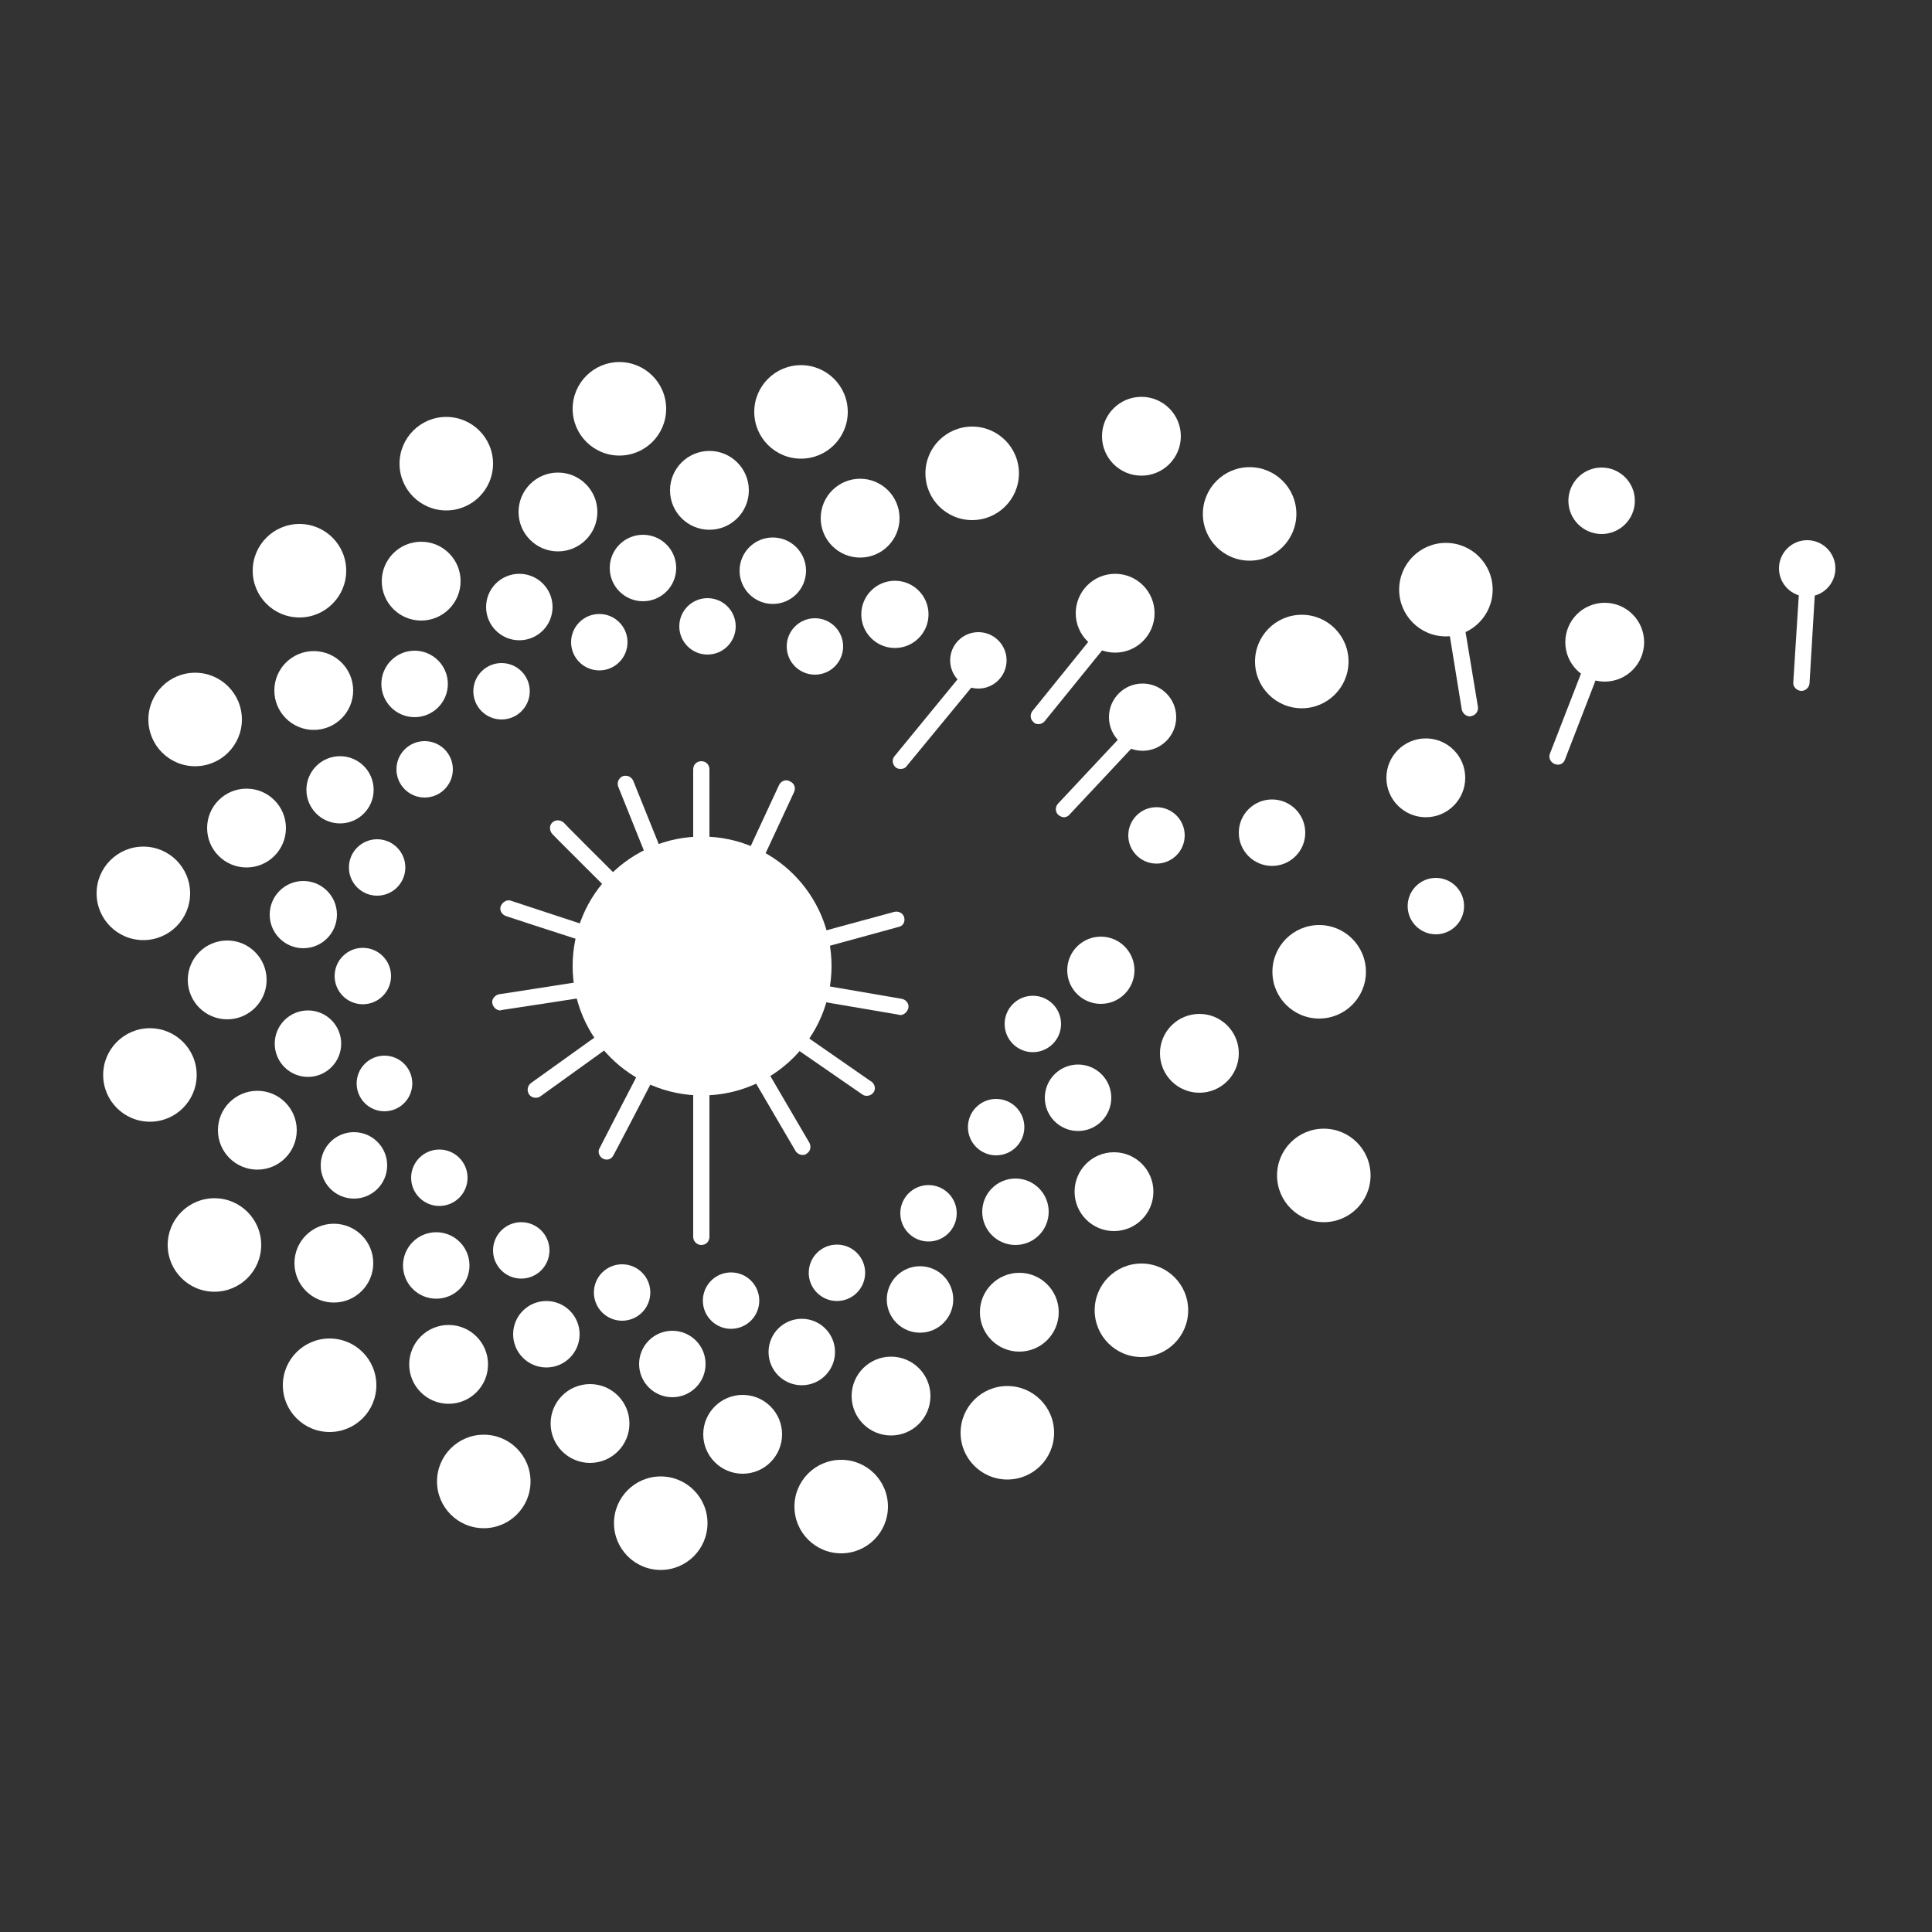 <svg height='100px' width='100px'  fill="#FFFFFF" xmlns="http://www.w3.org/2000/svg" xmlns:xlink="http://www.w3.org/1999/xlink" version="1.1" x="0px" y="0px" viewBox="0 0 5 5" enable-background="new 0 0 5 5" xml:space="preserve"><rect x="0" y="0" width="5" height="5" fill="#333333" stroke="none"/><g><g><path fill="#FFFFFF" d="M1.815,3.222c-0.011,0-0.021-0.009-0.021-0.021V2.5c0-0.011,0.009-0.021,0.021-0.021    c0.012,0,0.021,0.01,0.021,0.021v0.701C1.836,3.213,1.827,3.222,1.815,3.222z"></path></g><g><path fill="#FFFFFF" d="M1.815,2.489c-0.011,0-0.021-0.009-0.021-0.021V1.991c0-0.012,0.009-0.021,0.021-0.021    c0.012,0,0.021,0.009,0.021,0.021v0.478C1.836,2.48,1.827,2.489,1.815,2.489z"></path></g><g><path fill="#FFFFFF" d="M1.834,2.494c-0.003,0-0.006,0-0.009-0.002c-0.01-0.005-0.014-0.017-0.01-0.027l0.201-0.433    c0.005-0.011,0.018-0.016,0.028-0.01C2.056,2.027,2.06,2.039,2.055,2.05L1.854,2.482C1.85,2.49,1.843,2.494,1.834,2.494z"></path></g><g><path fill="#FFFFFF" d="M2.754,2.115c-0.005,0-0.01-0.002-0.015-0.006C2.731,2.102,2.73,2.089,2.738,2.08l0.206-0.22    c0.008-0.009,0.021-0.009,0.029-0.001c0.009,0.008,0.009,0.021,0.001,0.029l-0.206,0.22C2.765,2.112,2.759,2.115,2.754,2.115z"></path></g><g><path fill="#FFFFFF" d="M2.688,1.874c-0.005,0-0.01-0.001-0.013-0.005C2.666,1.862,2.665,1.849,2.672,1.84l0.189-0.234    c0.007-0.009,0.02-0.01,0.029-0.002C2.899,1.61,2.9,1.624,2.893,1.633L2.704,1.866C2.7,1.871,2.694,1.874,2.688,1.874z"></path></g><g><path fill="#FFFFFF" d="M2.331,1.99c-0.005,0-0.009-0.001-0.013-0.004c-0.009-0.008-0.01-0.021-0.003-0.029l0.191-0.233    c0.007-0.009,0.02-0.01,0.028-0.003C2.543,1.729,2.545,1.741,2.538,1.75L2.347,1.982C2.343,1.988,2.337,1.99,2.331,1.99z"></path></g><g><path fill="#FFFFFF" d="M4.031,1.979c-0.002,0-0.005-0.001-0.008-0.002c-0.01-0.004-0.016-0.016-0.012-0.026L4.12,1.67    c0.004-0.011,0.017-0.016,0.027-0.012c0.01,0.005,0.016,0.016,0.012,0.026L4.05,1.966C4.047,1.975,4.039,1.979,4.031,1.979z"></path></g><g><path fill="#FFFFFF" d="M3.804,1.854c-0.01,0-0.019-0.008-0.021-0.018L3.735,1.54C3.733,1.528,3.741,1.518,3.752,1.516    s0.022,0.006,0.024,0.018L3.825,1.83c0.001,0.011-0.006,0.021-0.017,0.023C3.807,1.854,3.806,1.854,3.804,1.854z"></path></g><g><path fill="#FFFFFF" d="M4.662,1.788c0,0-0.001,0-0.001,0C4.649,1.787,4.64,1.777,4.641,1.766l0.019-0.3    c0.001-0.012,0.011-0.021,0.022-0.02c0.011,0,0.02,0.011,0.019,0.021L4.683,1.769C4.682,1.779,4.673,1.788,4.662,1.788z"></path></g><g><path fill="#FFFFFF" d="M1.859,2.526c-0.009,0-0.017-0.007-0.02-0.016C1.836,2.499,1.843,2.488,1.854,2.485L2.314,2.36    C2.325,2.357,2.337,2.363,2.34,2.374c0.003,0.012-0.003,0.023-0.015,0.025l-0.46,0.126C1.863,2.526,1.861,2.526,1.859,2.526z"></path></g><g><path fill="#FFFFFF" d="M2.33,2.627c-0.001,0-0.002,0-0.004-0.001l-0.47-0.08C1.844,2.543,1.837,2.533,1.839,2.521    c0.002-0.011,0.012-0.019,0.024-0.017l0.471,0.081c0.011,0.002,0.019,0.013,0.017,0.023S2.34,2.627,2.33,2.627z"></path></g><g><path fill="#FFFFFF" d="M2.243,2.836c-0.004,0-0.008-0.001-0.012-0.004C2.228,2.83,2.214,2.82,2.163,2.785L1.839,2.561    c-0.01-0.007-0.012-0.02-0.005-0.028c0.007-0.01,0.02-0.012,0.029-0.006l0.324,0.225c0.051,0.035,0.064,0.045,0.068,0.047    c0.01,0.007,0.012,0.021,0.005,0.029C2.256,2.833,2.25,2.836,2.243,2.836z"></path></g><g><path fill="#FFFFFF" d="M2.077,2.989c-0.007,0-0.014-0.004-0.018-0.01L1.818,2.567c-0.006-0.01-0.003-0.022,0.008-0.028    c0.009-0.006,0.022-0.003,0.028,0.007l0.241,0.412C2.1,2.969,2.097,2.98,2.087,2.986C2.084,2.989,2.08,2.989,2.077,2.989z"></path></g><g><path fill="#FFFFFF" d="M1.57,3.001C1.567,3.001,1.563,3,1.561,2.999C1.55,2.993,1.546,2.98,1.552,2.971    c0.005-0.01,0.032-0.063,0.22-0.425C1.777,2.536,1.79,2.532,1.8,2.538c0.011,0.005,0.014,0.018,0.009,0.027    C1.621,2.927,1.593,2.98,1.588,2.989C1.584,2.997,1.578,3.001,1.57,3.001z"></path></g><g><path fill="#FFFFFF" d="M1.386,2.841c-0.006,0-0.013-0.003-0.017-0.009C1.363,2.822,1.365,2.81,1.374,2.803l0.388-0.278    c0.01-0.007,0.022-0.004,0.029,0.005c0.007,0.01,0.005,0.021-0.004,0.028L1.399,2.837C1.395,2.84,1.391,2.841,1.386,2.841z"></path></g><g><path fill="#FFFFFF" d="M1.295,2.615c-0.01,0-0.019-0.008-0.021-0.019C1.272,2.586,1.281,2.575,1.292,2.573    C1.302,2.572,1.361,2.562,1.764,2.5c0.011-0.001,0.022,0.007,0.024,0.018C1.79,2.529,1.782,2.54,1.77,2.541    C1.368,2.604,1.309,2.612,1.298,2.614C1.297,2.614,1.296,2.615,1.295,2.615z"></path></g><g><path fill="#FFFFFF" d="M1.77,2.521c-0.002,0-0.004,0-0.006-0.001L1.658,2.484C1.365,2.389,1.318,2.374,1.31,2.371    C1.298,2.367,1.292,2.355,1.296,2.345s0.016-0.018,0.026-0.014C1.332,2.334,1.378,2.35,1.67,2.445l0.105,0.034    C1.787,2.483,1.793,2.495,1.79,2.506C1.786,2.515,1.778,2.521,1.77,2.521z"></path></g><g><path fill="#FFFFFF" d="M1.782,2.502c-0.006,0-0.011-0.002-0.015-0.006c-0.288-0.288-0.331-0.33-0.338-0.338s-0.008-0.021,0-0.029    c0.008-0.008,0.021-0.008,0.03,0c0.007,0.008,0.049,0.05,0.338,0.338c0.008,0.008,0.008,0.021,0,0.029    C1.792,2.5,1.787,2.502,1.782,2.502z"></path></g><g><path fill="#FFFFFF" d="M1.798,2.492c-0.008,0-0.016-0.005-0.02-0.013L1.6,2.036C1.596,2.025,1.601,2.014,1.611,2.009    C1.623,2.005,1.634,2.01,1.639,2.021l0.178,0.442C1.821,2.475,1.816,2.486,1.806,2.49C1.803,2.491,1.8,2.492,1.798,2.492z"></path></g><g><circle fill="#FFFFFF" cx="3.369" cy="1.712" r="0.121"></circle><circle fill="#FFFFFF" cx="3.234" cy="1.33" r="0.121"></circle><circle fill="#FFFFFF" cx="3.742" cy="1.526" r="0.121"></circle><circle fill="#FFFFFF" cx="3.414" cy="2.515" r="0.121"></circle><circle fill="#FFFFFF" cx="3.426" cy="3.042" r="0.121"></circle><circle fill="#FFFFFF" cx="2.954" cy="3.391" r="0.121"></circle><circle fill="#FFFFFF" cx="2.607" cy="3.708" r="0.121"></circle><circle fill="#FFFFFF" cx="2.177" cy="3.899" r="0.121"></circle><circle fill="#FFFFFF" cx="1.71" cy="3.942" r="0.121"></circle><circle fill="#FFFFFF" cx="1.252" cy="3.834" r="0.121"></circle><circle fill="#FFFFFF" cx="0.853" cy="3.585" r="0.121"></circle><circle fill="#FFFFFF" cx="0.555" cy="3.222" r="0.121"></circle><circle fill="#FFFFFF" cx="0.388" cy="2.782" r="0.121"></circle><circle fill="#FFFFFF" cx="0.371" cy="2.312" r="0.121"></circle><circle fill="#FFFFFF" cx="0.505" cy="1.862" r="0.121"></circle><circle fill="#FFFFFF" cx="0.775" cy="1.477" r="0.121"></circle><circle fill="#FFFFFF" cx="1.155" cy="1.2" r="0.121"></circle><circle fill="#FFFFFF" cx="1.603" cy="1.058" r="0.121"></circle><circle fill="#FFFFFF" cx="2.073" cy="1.066" r="0.121"></circle><circle fill="#FFFFFF" cx="2.516" cy="1.225" r="0.121"></circle><circle fill="#FFFFFF" cx="4.153" cy="1.662" r="0.102"></circle><circle fill="#FFFFFF" cx="2.886" cy="1.587" r="0.102"></circle><circle fill="#FFFFFF" cx="3.69" cy="2.013" r="0.102"></circle><circle fill="#FFFFFF" cx="3.104" cy="2.726" r="0.102"></circle><circle fill="#FFFFFF" cx="2.883" cy="3.084" r="0.102"></circle><circle fill="#FFFFFF" cx="2.638" cy="3.396" r="0.102"></circle><circle fill="#FFFFFF" cx="2.306" cy="3.613" r="0.102"></circle><circle fill="#FFFFFF" cx="1.922" cy="3.712" r="0.102"></circle><circle fill="#FFFFFF" cx="1.527" cy="3.684" r="0.102"></circle><circle fill="#FFFFFF" cx="1.161" cy="3.531" r="0.102"></circle><circle fill="#FFFFFF" cx="0.864" cy="3.269" r="0.102"></circle><circle fill="#FFFFFF" cx="0.666" cy="2.925" r="0.102"></circle><circle fill="#FFFFFF" cx="0.588" cy="2.536" r="0.102"></circle><circle fill="#FFFFFF" cx="0.638" cy="2.143" r="0.102"></circle><circle fill="#FFFFFF" cx="0.812" cy="1.787" r="0.102"></circle><circle fill="#FFFFFF" cx="1.09" cy="1.504" r="0.102"></circle><circle fill="#FFFFFF" cx="1.444" cy="1.325" r="0.102"></circle><circle fill="#FFFFFF" cx="1.836" cy="1.269" r="0.102"></circle><circle fill="#FFFFFF" cx="2.226" cy="1.341" r="0.102"></circle><circle fill="#FFFFFF" cx="2.954" cy="1.129" r="0.102"></circle><circle fill="#FFFFFF" cx="4.145" cy="1.296" r="0.086"></circle><circle fill="#FFFFFF" cx="2.957" cy="1.856" r="0.087"></circle><circle fill="#FFFFFF" cx="3.292" cy="2.155" r="0.086"></circle><circle fill="#FFFFFF" cx="2.849" cy="2.511" r="0.087"></circle><circle fill="#FFFFFF" cx="2.79" cy="2.841" r="0.086"></circle><circle fill="#FFFFFF" cx="2.628" cy="3.136" r="0.086"></circle><circle fill="#FFFFFF" cx="2.381" cy="3.363" r="0.086"></circle><circle fill="#FFFFFF" cx="2.075" cy="3.499" r="0.086"></circle><circle fill="#FFFFFF" cx="1.74" cy="3.53" r="0.086"></circle><circle fill="#FFFFFF" cx="1.414" cy="3.453" r="0.086"></circle><circle fill="#FFFFFF" cx="1.129" cy="3.275" r="0.086"></circle><circle fill="#FFFFFF" cx="0.916" cy="3.016" r="0.086"></circle><circle fill="#FFFFFF" cx="0.797" cy="2.701" r="0.086"></circle><circle fill="#FFFFFF" cx="0.785" cy="2.367" r="0.087"></circle><circle fill="#FFFFFF" cx="0.88" cy="2.044" r="0.087"></circle><circle fill="#FFFFFF" cx="1.073" cy="1.77" r="0.086"></circle><circle fill="#FFFFFF" cx="1.344" cy="1.571" r="0.086"></circle><circle fill="#FFFFFF" cx="1.664" cy="1.47" r="0.086"></circle><circle fill="#FFFFFF" cx="2" cy="1.477" r="0.086"></circle><circle fill="#FFFFFF" cx="2.316" cy="1.59" r="0.087"></circle><circle fill="#FFFFFF" cx="4.677" cy="1.471" r="0.073"></circle><circle fill="#FFFFFF" cx="2.993" cy="2.162" r="0.073"></circle><circle fill="#FFFFFF" cx="3.716" cy="2.345" r="0.073"></circle><circle fill="#FFFFFF" cx="2.673" cy="2.65" r="0.073"></circle><circle fill="#FFFFFF" cx="2.578" cy="2.917" r="0.073"></circle><circle fill="#FFFFFF" cx="2.403" cy="3.14" r="0.073"></circle><circle fill="#FFFFFF" cx="2.166" cy="3.294" r="0.073"></circle><circle fill="#FFFFFF" cx="1.892" cy="3.366" r="0.073"></circle><circle fill="#FFFFFF" cx="1.61" cy="3.345" r="0.073"></circle><circle fill="#FFFFFF" cx="1.349" cy="3.236" r="0.073"></circle><circle fill="#FFFFFF" cx="1.137" cy="3.048" r="0.073"></circle><circle fill="#FFFFFF" cx="0.995" cy="2.804" r="0.072"></circle><circle fill="#FFFFFF" cx="0.939" cy="2.526" r="0.073"></circle><circle fill="#FFFFFF" cx="0.976" cy="2.245" r="0.073"></circle><circle fill="#FFFFFF" cx="1.099" cy="1.991" r="0.073"></circle><circle fill="#FFFFFF" cx="1.298" cy="1.789" r="0.073"></circle><circle fill="#FFFFFF" cx="1.551" cy="1.662" r="0.073"></circle><circle fill="#FFFFFF" cx="1.831" cy="1.621" r="0.073"></circle><circle fill="#FFFFFF" cx="2.109" cy="1.673" r="0.073"></circle><circle fill="#FFFFFF" cx="2.532" cy="1.709" r="0.073"></circle><g><circle fill="#FFFFFF" cx="1.817" cy="2.5" r="0.335"></circle></g></g></g></svg>